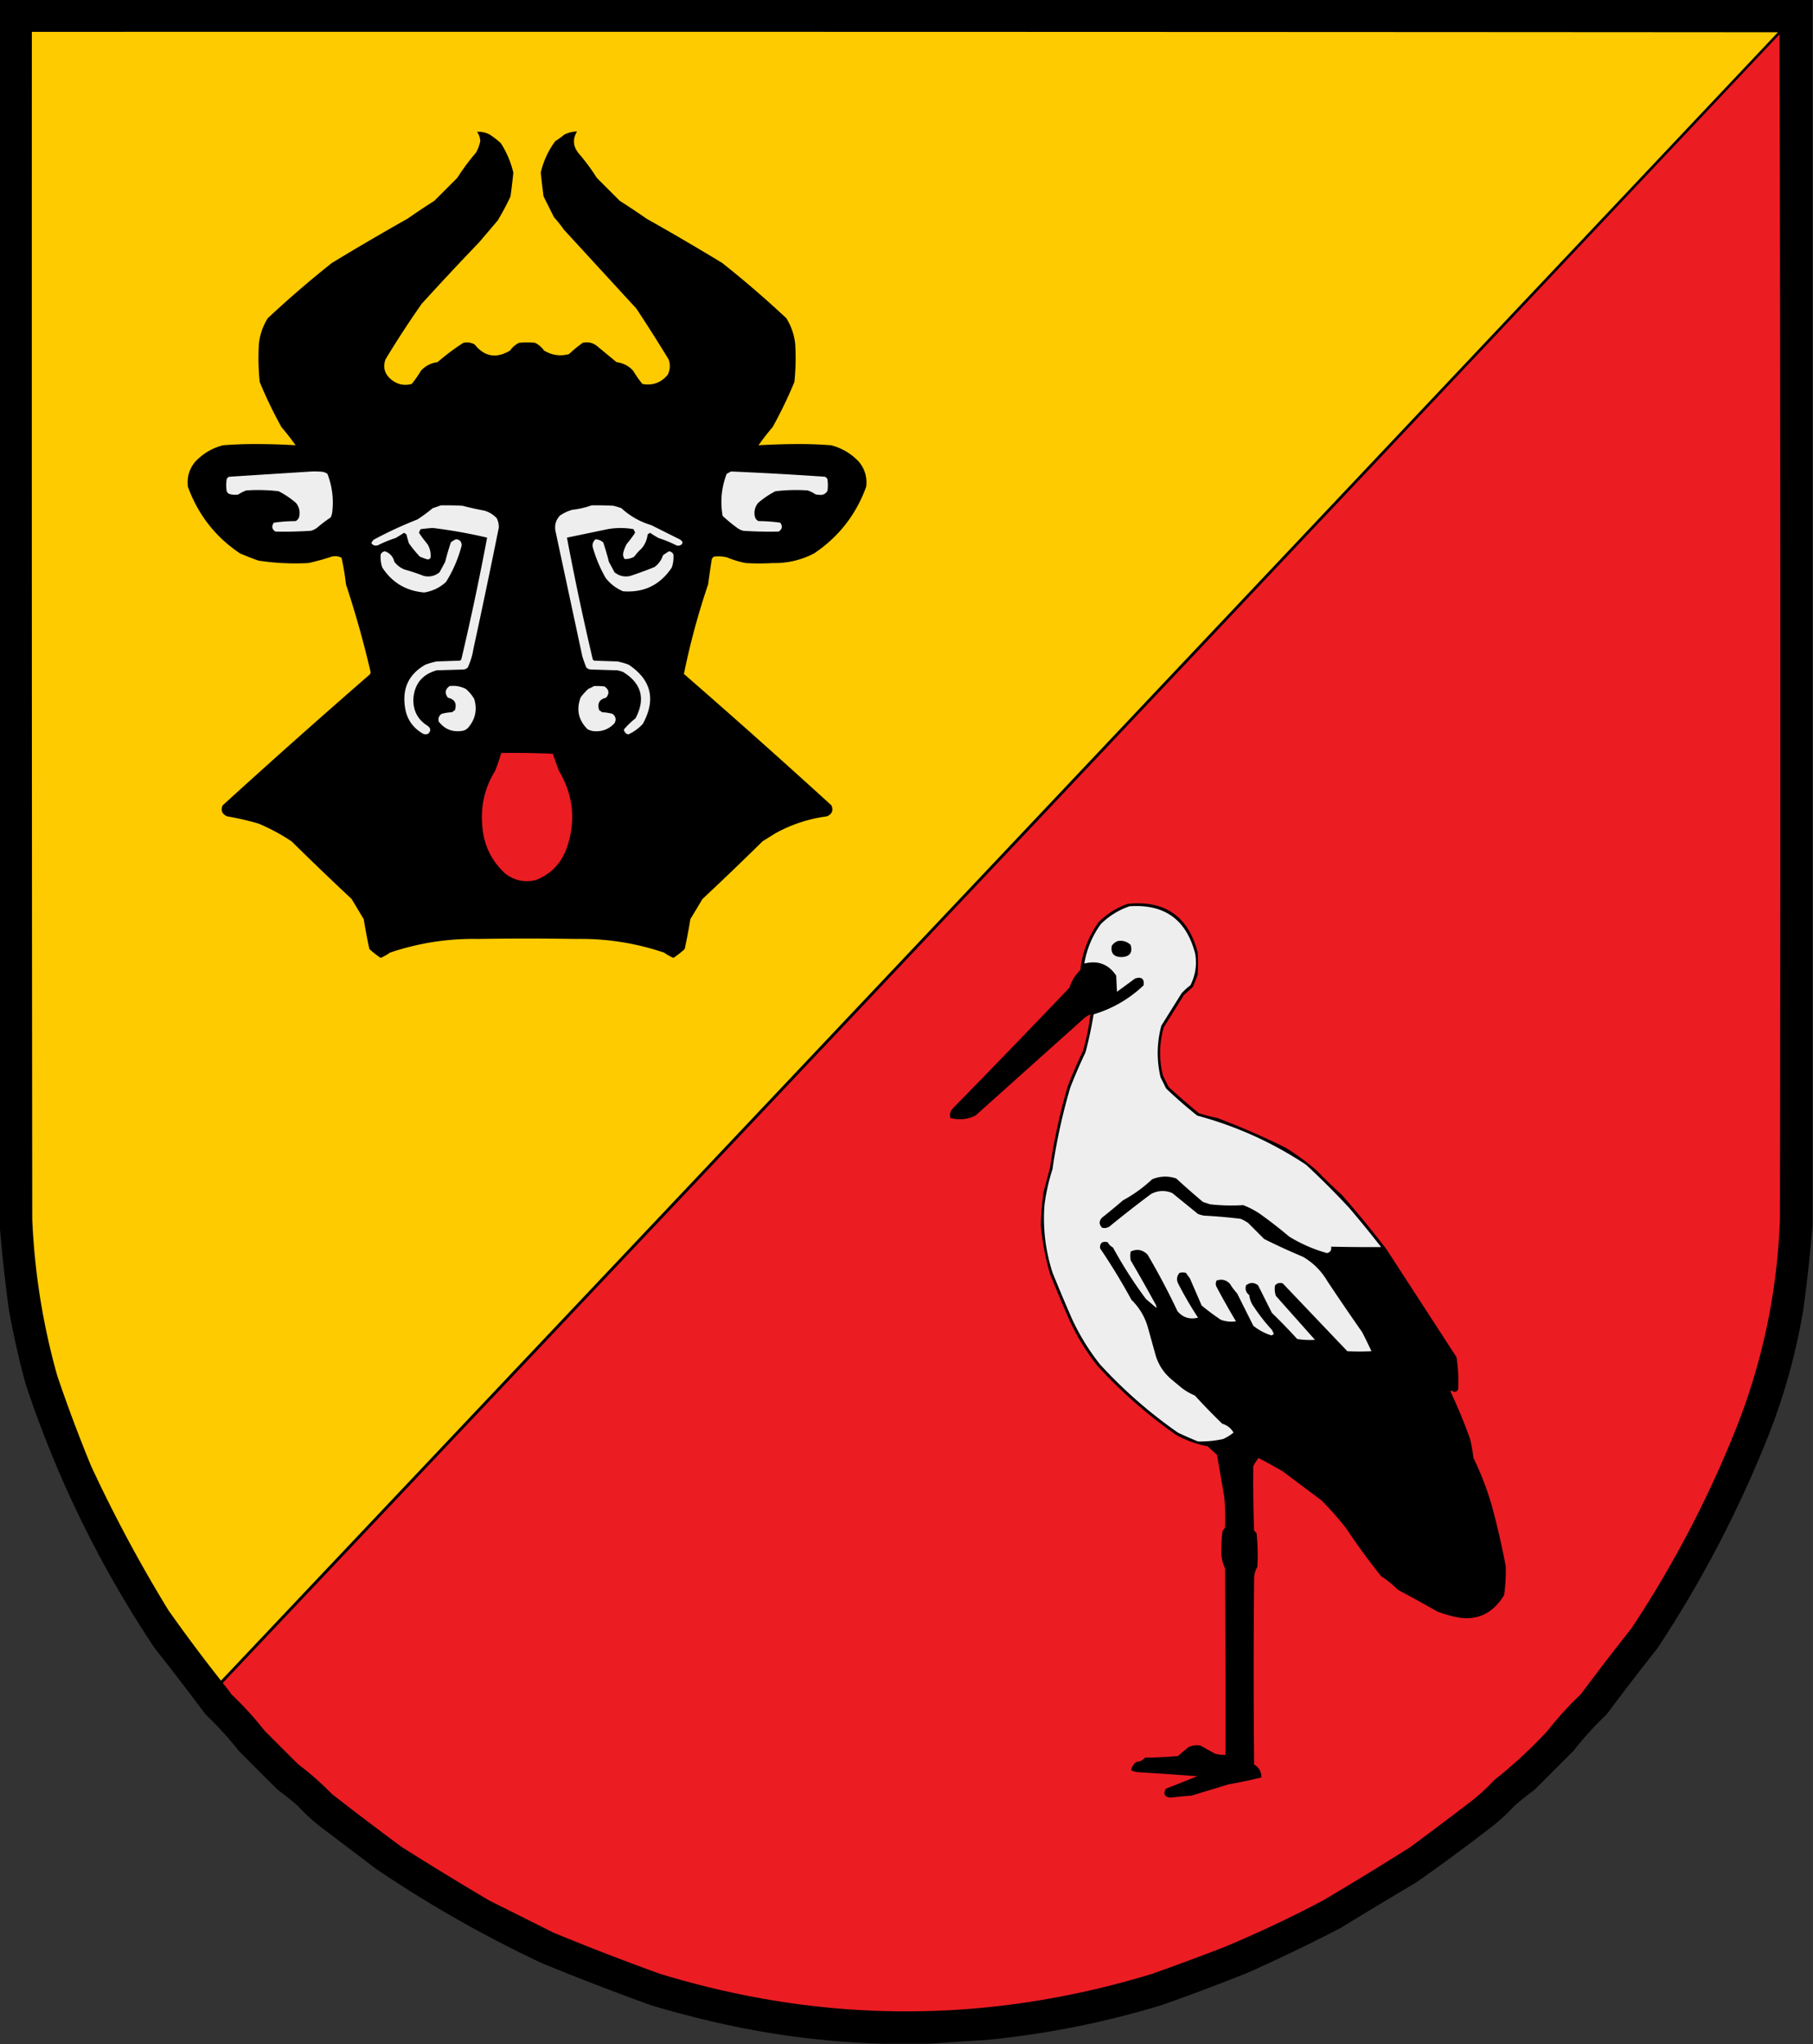 <svg xmlns="http://www.w3.org/2000/svg" width="2248" height="2534" style="shape-rendering:geometricPrecision;text-rendering:geometricPrecision;image-rendering:optimizeQuality;fill-rule:evenodd;clip-rule:evenodd"><rect width="100%" height="100%" fill="#333333" stroke="none"/><path style="opacity:1" d="M-.5-.5h2248v1518c-2.83 35.29-6.66 70.62-11.5 106-9.07 54.27-23.73 106.94-44 158-36.82 92.31-82.48 179.65-137 262a3752.36 3752.36 0 0 0-63 82 412.07 412.07 0 0 0-41 45l-48.5 48.5a357.652 357.652 0 0 0-25 20c-8.4 9.07-17.4 17.4-27 25-31.13 24.07-62.8 47.4-95 70a6506.901 6506.901 0 0 0-93 56 2235.577 2235.577 0 0 1-114 55 2514.947 2514.947 0 0 1-109 41c-70.92 21.52-143.25 35.85-217 43-23.17 1.37-46.17 2.87-69 4.5h-60c-68.02-1.92-135.353-10.42-202-25.5a1297.439 1297.439 0 0 1-84-22 3303.217 3303.217 0 0 1-135-52c-72.006-33.8-140.673-72.8-206-117-23.333-17.67-46.667-35.33-70-53a238.49 238.49 0 0 1-27-25 358.354 358.354 0 0 0-25-20c-16.167-16.17-32.333-32.33-48.5-48.5a411.565 411.565 0 0 0-41-45 3733.662 3733.662 0 0 0-63-82c-67.921-101.51-121.254-210.51-160-327a1040.86 1040.86 0 0 1-21-93 1909.84 1909.84 0 0 1-11.5-106V-.5z"/><path style="opacity:1" fill="#fecb00" d="M39.5 39.5c721.667-.167 1443.33 0 2165 .5A2763498.511 2763498.511 0 0 1 274 2083.5a2052.183 2052.183 0 0 1-65-87c-35.337-57.66-67.337-117.33-96-179a1882.794 1882.794 0 0 1-42-112c-17.874-63.45-28.207-128.11-31-194-.5-490.67-.667-981.333-.5-1472z"/><path style="opacity:1" fill="#ec1c23" d="M2206.5 42.5c1.17 489.5 1.33 979.17.5 1469-3.21 88.4-20.88 173.73-53 256-35.07 88.49-78.74 172.15-131 251a3752.36 3752.36 0 0 0-63 82 412.07 412.07 0 0 0-41 45c-20.66 22.34-42.83 42.84-66.5 61.5-8.4 9.07-17.4 17.4-27 25a5095.076 5095.076 0 0 1-77 58c-35.67 22.5-71.67 44.5-108 66a1475.437 1475.437 0 0 1-123 58c-29.52 11.4-59.19 22.4-89 33-203.33 62-406.67 62-610 0a3174.57 3174.57 0 0 1-132-51c-26.667-13.33-53.333-26.67-80-40a4444.26 4444.26 0 0 1-108-66 4189.782 4189.782 0 0 1-87-66 366.974 366.974 0 0 0-42-37c-13.833-13.83-27.667-27.67-41.5-41.5a411.565 411.565 0 0 0-41-45 148.783 148.783 0 0 0-10-13c-.667-.67-.667-1.33 0-2a1854797.761 1854797.761 0 0 0 1929.5-2043z"/><path style="opacity:1" d="M591.5 163.5c5.44-.492 10.774.675 16 3.5a107.994 107.994 0 0 1 13.5 10.5c7.233 11.299 12.4 23.466 15.5 36.5a886.708 886.708 0 0 1-3.5 29.5 322.25 322.25 0 0 1-16 30l-23 27a3806.54 3806.54 0 0 0-71 76 1185.663 1185.663 0 0 0-45 69c-3.361 9.73-1.194 17.896 6.5 24.5 7.659 6.557 16.326 8.557 26 6a141.407 141.407 0 0 0 11.5-16.5c5.516-5.958 12.349-9.458 20.5-10.5a279.736 279.736 0 0 1 32-24c4.94-1.041 9.606-.374 14 2 12.236 15.312 26.903 17.812 44 7.5 2.904-4.072 6.571-7.239 11-9.5a100.2 100.2 0 0 1 20 0c4.429 2.261 8.096 5.428 11 9.5 9.732 5.924 20.065 7.424 31 4.5a169.856 169.856 0 0 1 17-14c7.185-1.574 13.518.092 19 5l23 19c8.151 1.042 14.984 4.542 20.5 10.5a141.407 141.407 0 0 0 11.5 16.5c12.644 2.338 23.144-1.495 31.5-11.5 2.975-6.172 3.308-12.505 1-19a1947.743 1947.743 0 0 0-40-63l-90-98a129.038 129.038 0 0 0-12-15l-13-26a886.708 886.708 0 0 1-3.5-29.5c3.305-14.275 9.305-27.275 18-39a102.264 102.264 0 0 0 11-8c5.084-2.589 10.418-3.922 16-4-5.565 9.088-5.065 17.922 1.5 26.5a260.407 260.407 0 0 1 23 31l28.5 28.5a868.914 868.914 0 0 1 33 22 3287.624 3287.624 0 0 1 94 55 1286.468 1286.468 0 0 1 79.5 68.5c6.121 9.814 9.788 20.48 11 32a294.385 294.385 0 0 1-1 47 540.481 540.481 0 0 1-27 56 299.421 299.421 0 0 0-17.5 22.5 844.761 844.761 0 0 1 49-1.5c13.69-.059 27.36.441 41 1.5 13.51 3.52 25.01 10.354 34.5 20.5 7.45 9.028 10.45 19.361 9 31-12.65 34.628-34.15 62.128-64.5 82.5-15.948 8.329-32.948 12.329-51 12a289.106 289.106 0 0 1-34 0 119.028 119.028 0 0 1-23-7 46.402 46.402 0 0 0-16-1c-1.49.745-2.49 1.912-3 3.5a1964.91 1964.91 0 0 0-4.5 31 910.177 910.177 0 0 0-30 111 10538.792 10538.792 0 0 1 183 163c2.51 6.17.67 10.67-5.5 13.5-22.68 3-44.011 10-64 21-5.333 3.33-10.667 6.67-16 10a3966.996 3966.996 0 0 1-74.5 71.5c-5 8.33-10 16.67-15 25a716.752 716.752 0 0 1-7 37 109.994 109.994 0 0 1-14 11 60.448 60.448 0 0 1-11.5-6.5c-35.29-11.95-71.623-17.62-109-17-40.667-.67-81.333-.67-122 0-37.377-.62-73.71 5.05-109 17a60.448 60.448 0 0 1-11.5 6.5 109.994 109.994 0 0 1-14-11 716.752 716.752 0 0 1-7-37c-5-8.33-10-16.67-15-25a3966.996 3966.996 0 0 1-74.5-71.5c-12.903-8.62-26.569-15.95-41-22a347.382 347.382 0 0 0-39-9c-6.172-2.83-8.006-7.33-5.5-13.5A10353.102 10353.102 0 0 1 457.5 837c1.394-.956 2.061-2.289 2-4A1246.293 1246.293 0 0 0 429 724.5a320.66 320.66 0 0 0-5.5-33c-3.729-2.008-7.729-2.508-12-1.5a309.89 309.89 0 0 1-29 8 304.063 304.063 0 0 1-62-3 340.607 340.607 0 0 1-23-9c-30.345-20.372-51.845-47.872-64.5-82.5-1.453-11.639 1.547-21.972 9-31 9.491-10.146 20.991-16.98 34.5-20.5a501.54 501.54 0 0 1 41-1.5c16.381.027 32.715.527 49 1.5a299.421 299.421 0 0 0-17.5-22.5 540.481 540.481 0 0 1-27-56 294.385 294.385 0 0 1-1-47c1.212-11.52 4.879-22.186 11-32a1286.468 1286.468 0 0 1 79.5-68.5 3287.624 3287.624 0 0 1 94-55 868.914 868.914 0 0 1 33-22l28.5-28.5a260.407 260.407 0 0 1 23-31 47.915 47.915 0 0 0 5.5-14.5c-.2-4.336-1.533-8.17-4-11.5z"/><path style="opacity:1" fill="#edeeed" d="M386.5 584.5a98.432 98.432 0 0 1 14 .5 14.444 14.444 0 0 1 5.5 2.5c5.851 15.137 7.851 30.804 6 47a22.508 22.508 0 0 1-2 7 157.83 157.83 0 0 0-16.5 12.5 22.573 22.573 0 0 1-8 4 484.622 484.622 0 0 1-44 1c-4.383-2.918-5.05-6.585-2-11a198.138 198.138 0 0 1 27-2c2.315-1.109 3.815-2.943 4.5-5.5 1.338-6.276.004-11.943-4-17a106.496 106.496 0 0 0-21.5-14.5 212.493 212.493 0 0 0-40-1 42.4 42.4 0 0 0-10 5c-4.094.767-8.094.434-12-1a6.978 6.978 0 0 1-2.5-3.5 49.226 49.226 0 0 1 0-14c.5-1.833 1.667-3 3.5-3.5 34.152-2.191 68.152-4.357 102-6.5zM906.5 584.5a4425.896 4425.896 0 0 1 116 6.5c1.83.5 3 1.667 3.5 3.5.67 4.667.67 9.333 0 14-2.18 3.741-5.52 5.407-10 5l-4.5-.5a42.42 42.42 0 0 0-10-5 212.493 212.493 0 0 0-40 1 106.496 106.496 0 0 0-21.5 14.5c-4.004 5.057-5.338 10.724-4 17 .685 2.557 2.185 4.391 4.5 5.5 9.101.055 18.101.722 27 2 3.05 4.415 2.383 8.082-2 11-14.674.333-29.341 0-44-1a22.573 22.573 0 0 1-8-4 186.35 186.35 0 0 1-17.5-14.5c-3.096-17.818-1.43-35.152 5-52a86.818 86.818 0 0 1 5.5-3zM546.5 626.5c9.006-.166 18.006 0 27 .5a388.844 388.844 0 0 0 27 6c6.053 1.774 11.22 4.941 15.5 9.5a26.302 26.302 0 0 1 2.5 11.5A10056.173 10056.173 0 0 1 587 804.5a85.345 85.345 0 0 1-7 23c-1.491 1.504-3.324 2.337-5.5 2.5l-33 1c-18.16 5.16-27.827 17.16-29 36-.184 14.503 5.816 25.503 18 33 3.801 2.929 3.967 6.096.5 9.5-2.545 1.297-5.045 1.131-7.5-.5-12.564-7.612-19.731-18.778-21.5-33.5-3.104-22.959 5.396-40.125 25.5-51.5a83.743 83.743 0 0 1 14-4l29-1 1.5-1.5a3378.584 3378.584 0 0 0 32-151 631.55 631.55 0 0 0-67.5-12c-5.011.39-10.011.89-15 1.5a37.138 37.138 0 0 0-2 4.5 169.237 169.237 0 0 0 10.5 14c2.994 4.971 4.328 10.304 4 16-.479 2.146-1.812 3.146-4 3a81.393 81.393 0 0 1-9.5-3.5 159.041 159.041 0 0 1-13.5-16.5 133.74 133.74 0 0 1-3-11l-3-2a168.466 168.466 0 0 1-10.5 6.5 148.81 148.81 0 0 0-22 9c-3.284.981-5.951.147-8-2.5a10.94 10.94 0 0 1 3-4.5 494.36 494.36 0 0 1 54-25 194.498 194.498 0 0 0 19-14 171.94 171.94 0 0 0 10-3.5zM733.5 626.5c9.006-.166 18.006 0 27 .5a86.35 86.35 0 0 1 10 3c10.674 9.84 23.008 16.84 37 21l36 18c3.582 2.67 3.582 5.003 0 7-1.667.667-3.333.667-5 0a148.81 148.81 0 0 0-22-9 168.466 168.466 0 0 1-10.5-6.5l-3 2c-.744 6.915-3.411 12.915-8 18a57.217 57.217 0 0 0-8.5 9.5c-3.761 2.229-7.761 3.229-12 3-1.847-2.579-2.347-5.412-1.5-8.5a45.892 45.892 0 0 1 4-10 169.237 169.237 0 0 0 10.5-14 37.138 37.138 0 0 0-2-4.5 91.009 91.009 0 0 0-32 0c-16.872 3.507-33.705 7.007-50.5 10.5a3378.584 3378.584 0 0 0 32 151l1.5 1.5 29 1a83.743 83.743 0 0 1 14 4c28.18 18.859 34.014 43.359 17.5 73.5-5.203 5.551-11.203 9.884-18 13-2.939-.807-4.772-2.807-5.5-6a96.297 96.297 0 0 1 14.5-14c12.672-24.156 7.505-43.323-15.5-57.5a54.628 54.628 0 0 0-7-2l-33-1c-2.176-.163-4.009-.996-5.5-2.5a174.909 174.909 0 0 1-5-14l-33-154c-1.814-7.918.019-14.751 5.5-20.5a53.902 53.902 0 0 1 15-7c8.336-.92 16.336-2.753 24-5.5z"/><path style="opacity:1" fill="#edeeed" d="M565.5 668.5c4.465.387 6.798 2.887 7 7.5a161.76 161.76 0 0 1-19.5 45.5c-7.697 7.015-16.697 11.348-27 13-22.515-1.914-39.848-12.247-52-31-1.759-5.217-2.426-10.551-2-16 .998-2.421 2.832-3.755 5.5-4 6.071 2.244 9.905 6.577 11.5 13 3.315 4.318 7.481 7.485 12.5 9.5a252.92 252.92 0 0 1 24 8c7.265 1.588 13.765.088 19.5-4.5l7-13a320.91 320.91 0 0 1 7-24c2.013-1.748 4.18-3.082 6.5-4zM738.5 668.5c3.63.265 6.797 1.598 9.5 4a320.91 320.91 0 0 1 7 24l7 13c5.735 4.588 12.235 6.088 19.5 4.5a523.095 523.095 0 0 0 30-11c5.048-3.715 8.548-8.548 10.5-14.5a53.251 53.251 0 0 1 7.5-5c2.668.245 4.502 1.579 5.5 4 .426 5.449-.241 10.783-2 16-14.39 21.685-34.557 31.519-60.5 29.5-8.689-3.71-15.856-9.21-21.5-16.5a168.379 168.379 0 0 1-16-38c-.795-4.066.372-7.399 3.5-10zM557.5 850.5c7.085-.783 13.752.384 20 3.5 4.193 3.531 7.693 7.698 10.5 12.5 3.876 13.032 1.542 24.699-7 35-1.952 2.394-4.452 3.894-7.5 4.5-12.283 1.99-22.116-1.844-29.5-11.5-.959-3.921.208-7.088 3.5-9.5a52.76 52.76 0 0 1 13-2 20.499 20.499 0 0 1 3.5-2.5c2.7-8.446-.133-13.613-8.5-15.5-4.372-5.592-3.706-10.425 2-14.5zM736.5 850.5a84.902 84.902 0 0 1 13 .5c5.759 3.892 6.426 8.559 2 14-8.367 1.887-11.2 7.054-8.5 15.5a20.499 20.499 0 0 1 3.5 2.5 52.76 52.76 0 0 1 13 2c4.033 3.168 4.867 7.001 2.5 11.5-6.659 7.26-14.992 10.593-25 10a20.9 20.9 0 0 1-8.5-2.5c-11.321-11.243-14.154-24.409-8.5-39.5a75.663 75.663 0 0 1 9.5-10.5 53.02 53.02 0 0 0 7-3.5z"/><path style="opacity:1" fill="#ec1c23" d="M621.5 933.5c21.344-.333 42.677 0 64 1a781.782 781.782 0 0 0 7.5 21c17.885 30.088 21.219 61.75 10 95-6.731 19.4-19.565 32.9-38.5 40.5-13.947 3.35-26.614.68-38-8-17.39-15.95-26.89-35.78-28.5-59.5-2.213-24.478 3.12-47.145 16-68a284.794 284.794 0 0 0 7.5-22z"/><path style="opacity:1" d="M1398.5 1120.5c45.9-4.59 74.74 15.41 86.5 60 .67 9.33.67 18.67 0 28-1.8 5.08-3.8 10.08-6 15-3.67 3.33-7.33 6.67-11 10-8.33 13.33-16.67 26.67-25 40-5.66 19.88-6 39.88-1 60 2.33 4.67 4.67 9.33 7 14a855.46 855.46 0 0 0 37.5 32.5c7.53 2.47 15.19 4.47 23 6a959.523 959.523 0 0 1 85 37 308.331 308.331 0 0 1 38 28c10.2 10.53 20.7 20.7 31.5 30.5 19.05 21.78 37.38 44.11 55 67 29.03 44.74 58.03 89.41 87 134 2 13.28 2.66 26.61 2 40-2.23 3.62-5.06 3.95-8.5 1-.33.5-.67 1-1 1.5 9.13 19.43 17.3 39.27 24.5 59.5a220.24 220.24 0 0 1 4 23c9.43 19.3 17.1 39.3 23 60a991.785 991.785 0 0 1 17 74c.35 12.05-.32 24.05-2 36-15.44 25.28-37.61 33.78-66.5 25.5-5.39-1.46-10.73-3.13-16-5-16.17-9.25-32.51-18.25-49-27a130.255 130.255 0 0 0-21-17 848.464 848.464 0 0 1-43.5-59.5 372.789 372.789 0 0 0-30.5-34.5l-48-36a659.802 659.802 0 0 0-30-16.5 78.55 78.55 0 0 0-6.5 10c-.3 26.67.03 53.34 1 80l3 3c1.48 13.97 1.82 27.97 1 42-2.5 4.33-3.83 9-4 14-.67 77-.67 154 0 231 6.13 3.59 9.13 8.92 9 16a572.712 572.712 0 0 1-40.5 8.5c-15.33 4.67-30.67 9.33-46 14-8.69.64-17.35 1.47-26 2.5-7.52-.71-9.52-4.37-6-11 13.02-5.06 26.02-10.23 39-15.5a5081.23 5081.23 0 0 0-73-5c-3.2-.2-6.2-1.03-9-2.5.92-4.43 3.26-7.93 7-10.5 4.18-.09 7.51-1.76 10-5 13.7-.19 27.36-.85 41-2 4.33-3.67 8.67-7.33 13-11 4.79-2.2 9.79-2.87 15-2 6 3.33 12 6.67 18 10 4.25 1.19 8.58 1.69 13 1.5.17-77 0-154-.5-231-3.89-8.34-5.39-17.17-4.5-26.5-.03-6.88.47-13.71 1.5-20.5a8.95 8.95 0 0 0 3-4c.46-12.68.13-25.35-1-38l-9-52c-3.93-3.38-7.76-6.88-11.5-10.5-13.62-2.63-26.62-7.3-39-14-35.51-24.83-68.01-53.33-97.5-85.5-13.92-17.5-25.59-36.5-35-57-8.28-18.88-16.28-37.88-24-57a330.25 330.25 0 0 1-11.5-60.5c.41-13.9 1.58-27.73 3.5-41.5 2.67-10 5.33-20 8-30a717.44 717.44 0 0 1 22-101 639.641 639.641 0 0 1 19-44c4.19-14.83 7.19-29.83 9-45a34.862 34.862 0 0 0-8.5 5.5c-44.67 40-89.33 80-134 120-9.9 4.79-20.23 5.79-31 3-1.3-4.77-.14-8.94 3.5-12.5 48.31-49.31 96.31-98.98 144-149 2.73-8.47 7.23-15.81 13.5-22 2.49-21.64 9.99-41.31 22.5-59 10.36-10.59 22.52-18.26 36.5-23z"/><path style="opacity:1" fill="#edeeed" d="M1400.5 1123.5c43.5-3.01 70.67 16.66 81.5 59 2.23 13.72.23 26.72-6 39-3.97 2.96-7.63 6.3-11 10-8.33 13.33-16.67 26.67-25 40-5.66 21.22-6 42.55-1 64 2.33 4.67 4.67 9.33 7 14a578.805 578.805 0 0 0 38.5 33.5c48.42 13.05 93.42 33.38 135 61 18.55 17.22 36.39 35.05 53.5 53.5a1440.29 1440.29 0 0 1 39.5 48.5c-20.66.13-41.33-.04-62-.5.71 4.23-.95 6.89-5 8a184.31 184.31 0 0 1-47-20.5 574.316 574.316 0 0 0-36-28c-6.56-4.45-13.56-8.11-21-11-13.67.84-27.34.51-41-1l-9-3c-11.19-9.43-22.19-19.1-33-29-10.1-3.44-20.1-3.1-30 1a171.465 171.465 0 0 1-36 26 794.427 794.427 0 0 1-26 21.5c-3.96 4.13-3.96 8.3 0 12.5 4.21 1.02 7.88.02 11-3 16.38-13.38 33.05-26.38 50-39 8.5-4.27 17.17-4.6 26-1l32 26c2.29.82 4.62 1.49 7 2 15.41.78 30.74 2.12 46 4 3.16 1.41 6.16 3.08 9 5l20 20c15.73 7.86 31.73 15.2 48 22 12.83 7.5 23 17.67 30.5 30.5a3301.99 3301.99 0 0 0 43 63c3.98 7.79 7.81 15.62 11.5 23.5-10 .67-20 .67-30 0-26.67-28-53.33-56-80-84-3.77-1.18-6.94-.35-9.5 2.5-.79 4.43-.46 8.76 1 13l48.5 54.5c-7.36.44-14.69.11-22-1a765.717 765.717 0 0 0-31.5-32.5c-5.67-11.33-11.33-22.67-17-34-5-4-10-4-15 0-1.39 4.93-.06 8.93 4 12 .64 5.57 2.64 10.57 6 15 6.57 9.91 13.9 19.24 22 28 .83 1.67 1.67 3.33 2.5 5-.83.91-1.83 1.58-3 2-8.31-2.57-15.81-6.57-22.5-12-6.67-13.33-13.33-26.67-20-40a79.626 79.626 0 0 1-9-12c-4.62-4.83-10.12-6.16-16.5-4-1.15 2.26-1.31 4.6-.5 7a925.632 925.632 0 0 0 24.5 43.5c-6.52 1.01-12.86.34-19-2-8.1-5.47-15.93-11.3-23.5-17.5-4.83-11.17-9.67-22.33-14.5-33.5-1.67-2.34-3.34-4.67-5-7-2.67-.67-5.33-.67-8 0-3.48 4.08-3.98 8.58-1.5 13.5 7.4 14.46 15.56 28.46 24.5 42-10.27 2.57-18.77-.09-25.5-8a872.219 872.219 0 0 0-37-70c-6.11-6.26-13.11-7.59-21-4a30.35 30.35 0 0 0 0 11 2027.43 2027.43 0 0 1 30 53c1.3 1.9 1.97 3.9 2 6-4.33-3.67-8.67-7.33-13-11a533.702 533.702 0 0 1-41-64c-2.83-1.5-5-3.67-6.5-6.5-6.73-1.58-9.9.92-9.5 7.5 14 20.67 27 42 39 64 9.46 9.23 16.12 20.23 20 33 3.33 12 6.67 24 10 36 3.62 11.74 10.12 21.57 19.5 29.5 4 3.33 8 6.67 12 10 5.17 4.09 10.84 7.42 17 10a836.802 836.802 0 0 0 34 35c6.13 1.79 10.79 5.46 14 11a60.635 60.635 0 0 1-13 8 137.025 137.025 0 0 1-31 3 417.3 417.3 0 0 1-25-11c-35.21-24.54-67.38-52.7-96.5-84.5-13.92-17.5-25.59-36.5-35-57-8.28-18.88-16.28-37.88-24-57-8.68-27.08-12.02-54.75-10-83 1.91-15.31 5.24-30.31 10-45a717.44 717.44 0 0 1 22-101 639.641 639.641 0 0 1 19-44c4.08-15.5 7.42-31.17 10-47 23.56-7.11 44.23-19.11 62-36 1.07-8.08-2.43-10.91-10.5-8.5l-22.5 16.5c-.33-6.67-.67-13.33-1-20-9.38-14.17-22.55-19.17-39.5-15 2.98-17.97 9.82-34.3 20.5-49 10.2-10.02 22.04-17.35 35.5-22z"/><path style="opacity:1" d="M1386.5 1166.5c6.03-.82 11.19.84 15.5 5 2.61 9.59-1.23 14.59-11.5 15-9.57-.22-13.57-4.89-12-14 2.02-2.99 4.68-4.99 8-6z"/></svg>